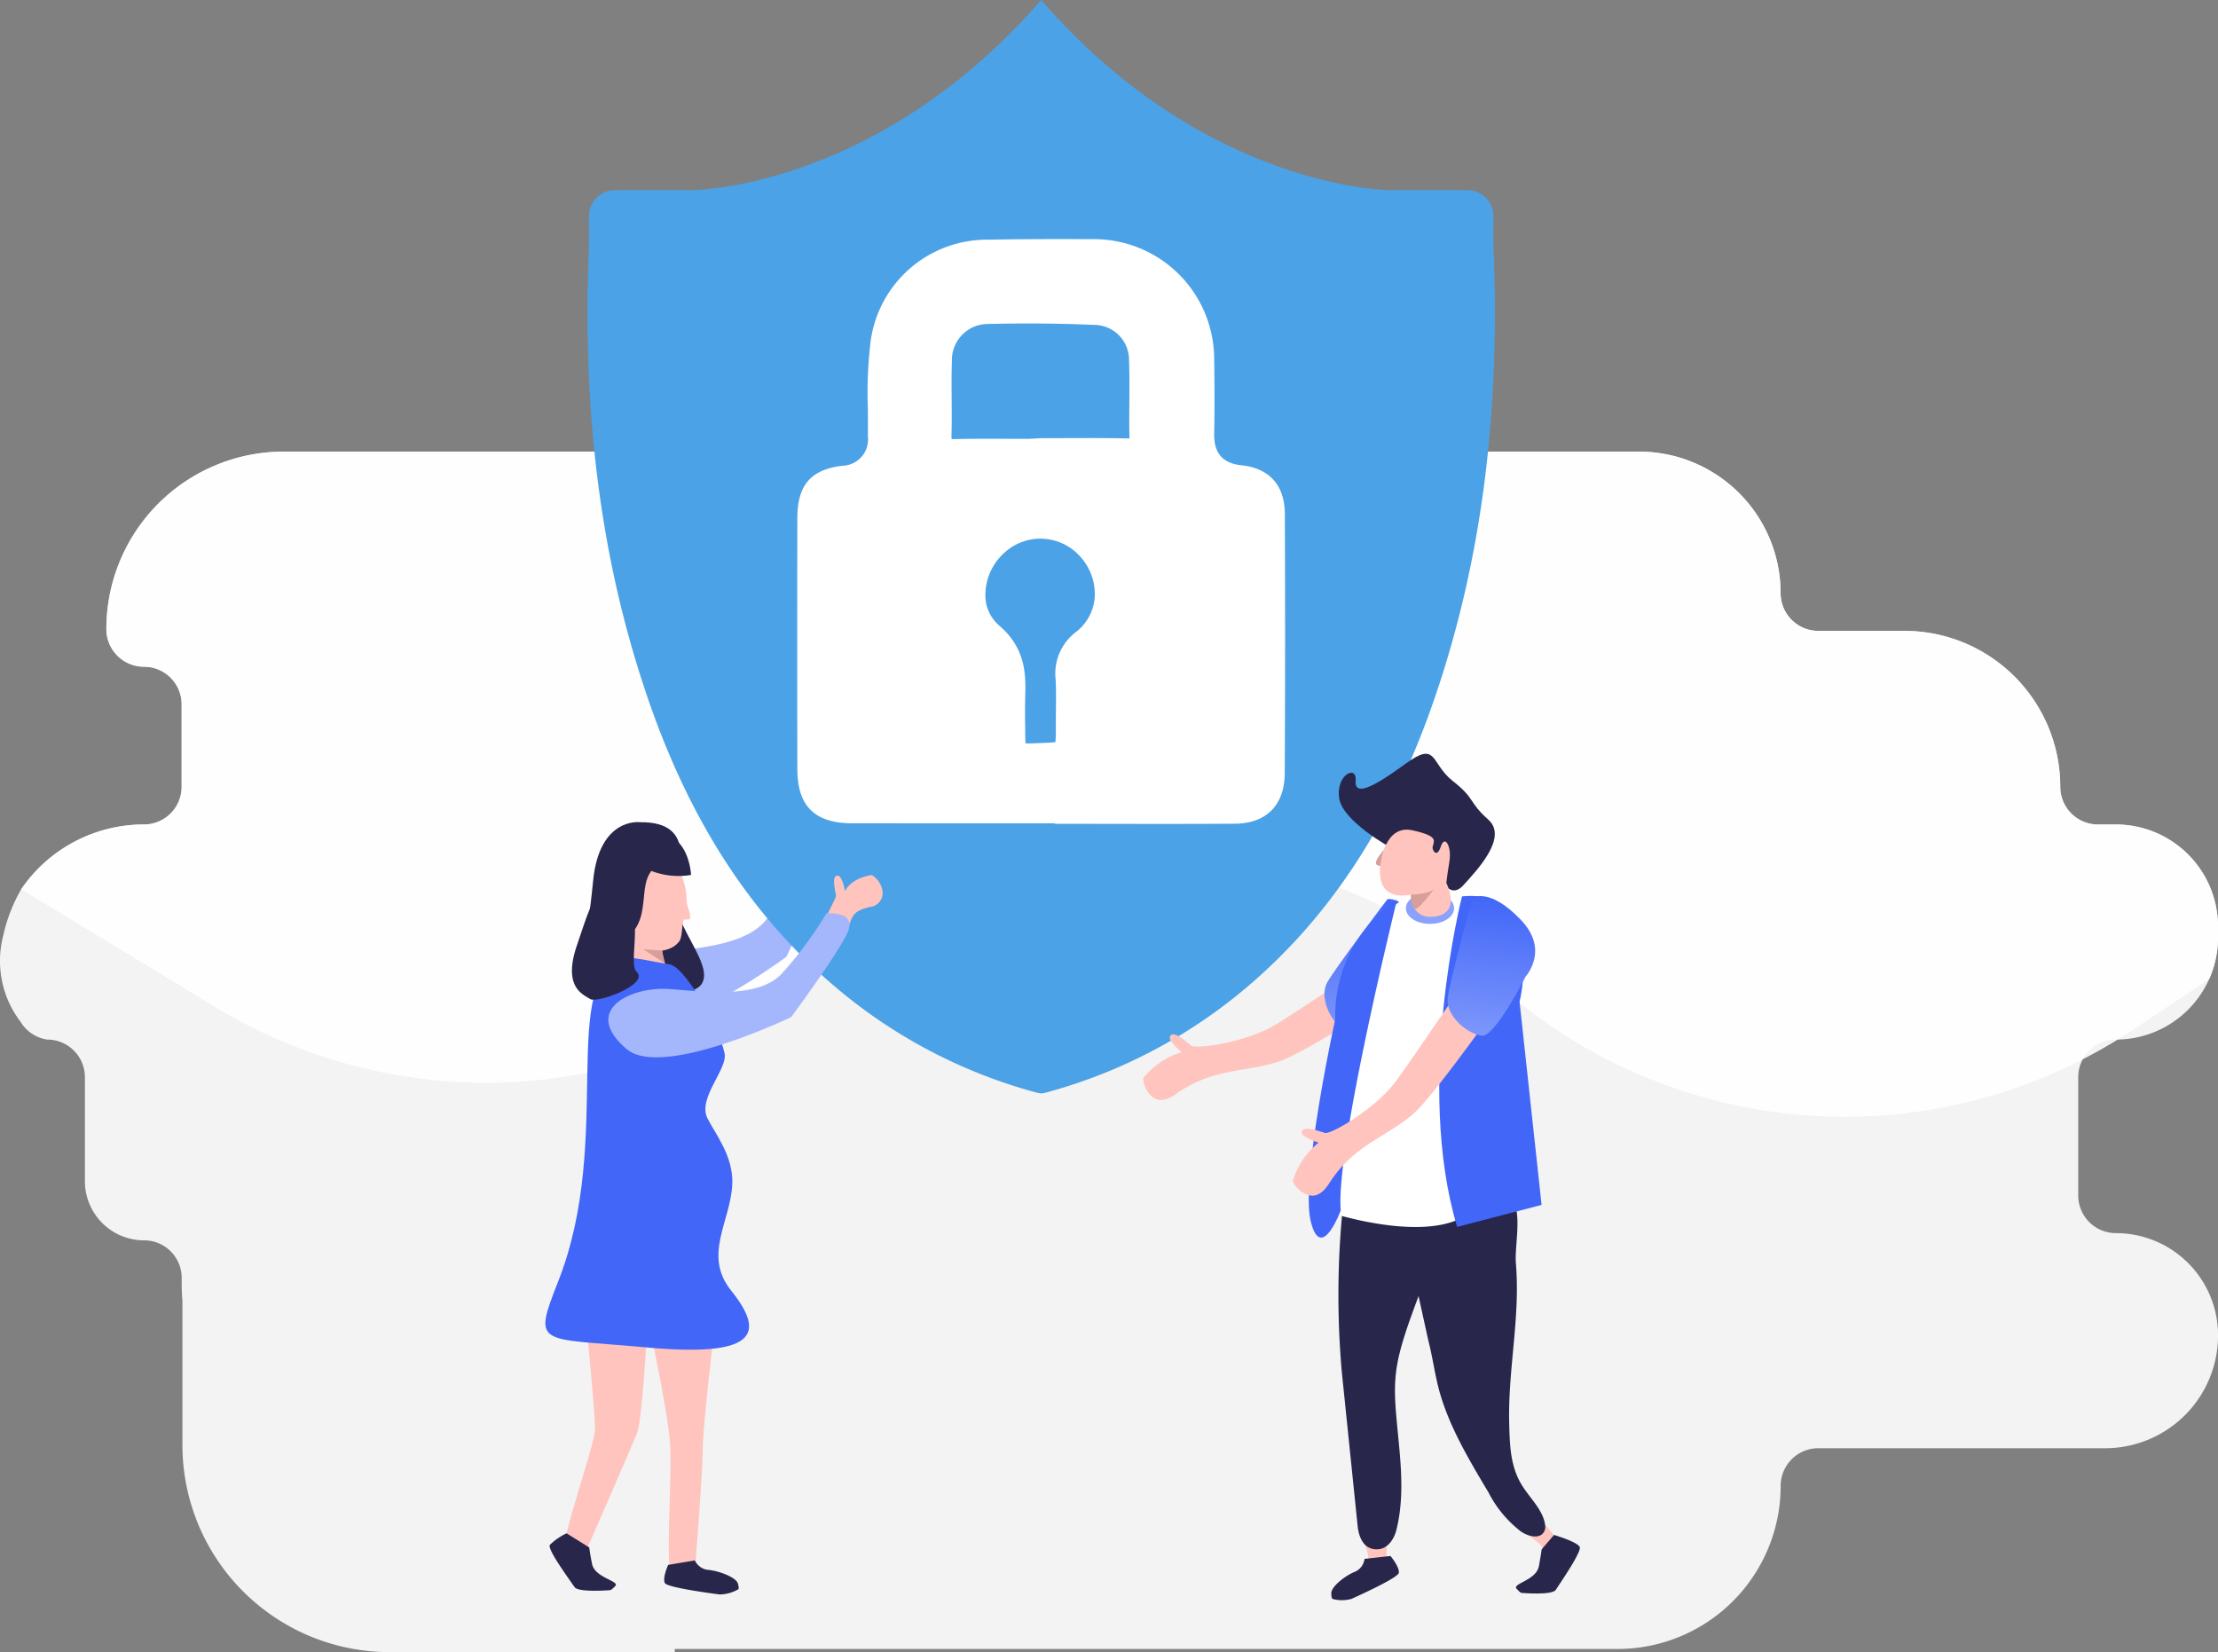 <svg xmlns="http://www.w3.org/2000/svg" xmlns:xlink="http://www.w3.org/1999/xlink" width="233.59" height="174" viewBox="0 0 233.59 174"><rect x="0" y="0" width="233.59" height="174" fill="#808080" stroke="none"/><defs><style>.a{fill:#f3f3f3;}.b,.g{fill:#fff;}.b{opacity:0.9;}.c{fill:#ffc4bd;}.d{fill:#28264a;}.e{fill:#a4b7fc;}.f{fill:#4ba2e6;}.h{fill:url(#a);}.i{fill:#4166f8;}.j{fill:#8ba2fc;}.k{fill:#d89e9a;}.l{fill:url(#b);}.m{fill:url(#c);}</style><linearGradient id="a" x1="0.534" y1="0.008" x2="0.463" y2="1.217" gradientUnits="objectBoundingBox"><stop offset="0" stop-color="#4166f8"/><stop offset="1" stop-color="#8ba2fc"/></linearGradient><linearGradient id="b" x1="0.537" y1="0.067" x2="0.453" y2="1.209" xlink:href="#a"/><linearGradient id="c" x1="54.946" y1="0.5" x2="55.946" y2="0.5" xlink:href="#a"/></defs><g transform="translate(-1676.037 -1097.667)"><g transform="translate(1676.037 1145.229)"><path class="a" d="M1676.385,1277.84a17.082,17.082,0,0,1,1.883-4.85,15.65,15.65,0,0,1,12.935-6.823,3.964,3.964,0,0,0,3.964-3.964v-8.685a3.964,3.964,0,0,0-3.964-3.965,3.964,3.964,0,0,1-3.964-3.964,18.69,18.69,0,0,1,18.69-18.69h142.721a14.914,14.914,0,0,1,14.914,14.914,3.964,3.964,0,0,0,3.965,3.964h9.062a16.424,16.424,0,0,1,16.424,16.425,3.964,3.964,0,0,0,3.965,3.964h1.887a10.761,10.761,0,0,1,10.761,10.761v1.132a10.752,10.752,0,0,1-10.56,10.758l-.2,0a3.951,3.951,0,0,0-2.8,1.161,3.945,3.945,0,0,0-1.161,2.8v12.46a3.964,3.964,0,0,0,3.963,3.964,10.762,10.762,0,0,1,10.763,10.76h0a11.893,11.893,0,0,1-11.893,11.893h-30.206a3.964,3.964,0,0,0-3.965,3.964,17.179,17.179,0,0,1-17.179,17.179h-99.291v.33h-30.025a21.826,21.826,0,0,1-21.826-21.826V1316.3q-.075-.8-.075-1.618v-.755a3.957,3.957,0,0,0-3.951-3.964,6.23,6.23,0,0,1-6.243-6.229v-10.949a3.964,3.964,0,0,0-3.965-3.965,3.951,3.951,0,0,1-2.806-1.867A10.558,10.558,0,0,1,1676.385,1277.84Z" transform="translate(-1676.037 -1226.9)"/><path class="b" d="M1913.458,1278.06v-1.133a10.761,10.761,0,0,0-10.761-10.76h-1.887a3.964,3.964,0,0,1-3.966-3.965,16.424,16.424,0,0,0-16.424-16.425h-9.062a3.965,3.965,0,0,1-3.964-3.965,14.914,14.914,0,0,0-14.914-14.914H1709.76a18.69,18.69,0,0,0-18.69,18.69,3.964,3.964,0,0,0,3.964,3.964,3.964,3.964,0,0,1,3.964,3.964v8.685a3.964,3.964,0,0,1-3.964,3.965,15.649,15.649,0,0,0-12.934,6.823l20.465,12.414a54.894,54.894,0,0,0,57.94-.623l11.122-7.078a54.893,54.893,0,0,1,66,5.333,54.9,54.9,0,0,0,61.586,7.861q1.873-.962,3.689-2.078.857-.526,1.7-1.088l7.93-5.286A10.727,10.727,0,0,0,1913.458,1278.06Z" transform="translate(-1679.868 -1226.899)"/></g><g transform="translate(1733.469 1097.667)"><g transform="translate(0.453 138.528)"><path class="c" d="M1868.38,1474.923s-1.3,10.591-1.3,13.151-.826,12.794-.826,12.794-2.251,2.631-2.628,0,.24-10.084,0-13.432c-.24-3.383-2.4-13.366-2.4-13.366Z" transform="translate(-1850.951 -1474.07)"/><path class="c" d="M1846.08,1476.12s-.527,9.454-1.053,10.8-5.323,12.321-5.323,12.321-2.037,2.109-2.414.545,3.308-11.585,3.308-13.293-.977-11.658-.977-11.658Z" transform="translate(-1835.811 -1474.556)"/><path class="d" d="M1837.488,1537.919l-2.384-1.486a6.384,6.384,0,0,0-1.754,1.209c-.3.4,1.62,3.06,2.6,4.462.407.58,3.7.316,3.7.316s.1.08.587-.443-2.151-.855-2.444-2.3C1837.6,1538.766,1837.488,1537.919,1837.488,1537.919Z" transform="translate(-1833.319 -1513.481)"/><path class="d" d="M1869.332,1544.194l-2.808.467s-.61,1.317-.36,1.9c.177.418,3.712.942,5.752,1.212a3.979,3.979,0,0,0,1.974-.534s.147-.012-.027-.62-1.814-1.274-3.021-1.422A1.745,1.745,0,0,1,1869.332,1544.194Z" transform="translate(-1854.038 -1518.386)"/></g><g transform="translate(6.515 84.448)"><path class="c" d="M1909.232,1327.125c-2.161.762-2.445,2.2-2.445,2.2s-.61-1.518-1.056-1.457c-.524.074-.313.858.217,2.109.068.164-.677,2.534-.638,2.562.718.5,1.723.108,2.3.841.7-1.168-.164-1.955,2.1-2.929a1.476,1.476,0,0,0,.925-1.933A2.4,2.4,0,0,0,1909.232,1327.125Z" transform="translate(-1884.876 -1327.125)"/><path class="e" d="M1870.223,1340.087s3.224-.958,2.544,1.656-4.1,9.773-4.1,9.773-12.082,9.012-16.354,6.626c-5.54-3.1-.84-6.62,3.309-7.088s9.268-.861,11.18-3.8A40.694,40.694,0,0,0,1870.223,1340.087Z" transform="translate(-1849.789 -1335.208)"/></g><g transform="translate(4.442 0)"><path class="f" d="M1891.935,1097.667c-16.964,19.528-35.884,20.008-36.7,20.025h-8.2a2.722,2.722,0,0,0-2.719,2.718v3.01c-.775,17.925,1.292,33.658,6.32,48.15,4.466,12.865,10.943,22.745,19.816,30.2a54.641,54.641,0,0,0,21.017,10.966,2.138,2.138,0,0,0,.467.076,2.2,2.2,0,0,0,.459-.071,54.7,54.7,0,0,0,21.03-10.968c8.868-7.459,15.347-17.339,19.814-30.2,5.028-14.492,7.095-30.225,6.322-48.089l0-3.071a2.721,2.721,0,0,0-2.718-2.718h-8.182C1927.821,1117.676,1908.9,1117.2,1891.935,1097.667Z" transform="translate(-1844.157 -1097.667)"/><path class="g" d="M1955.529,1195.011c-.015-2.987-1.626-4.794-4.553-5.1-2.633-.266-2.909-2.054-2.888-3.379.044-2.348.044-4.88,0-7.76a12.652,12.652,0,0,0-12.806-12.677c-3.682-.02-7.378-.013-11.058.055a12.361,12.361,0,0,0-12.31,10.627,45.225,45.225,0,0,0-.3,7.167c.008.969.013,1.936,0,2.909a2.765,2.765,0,0,1-2.638,3.1c-3.343.38-4.778,2.023-4.788,5.487q-.029,13.253,0,26.509c.016,3.855,1.847,5.66,5.771,5.66l7.974.005h13.353v.048l10.818.015c2.7,0,5.419-.006,8.13-.023,3.348-.011,5.268-1.955,5.284-5.318C1955.565,1213.168,1955.565,1203.976,1955.529,1195.011Zm-20.03,8.9a5.09,5.09,0,0,1-1.949,3.538,5.485,5.485,0,0,0-2.161,5c.058,1.158.04,2.354.029,3.507-.007.52-.007,1.042-.007,1.569a15.21,15.21,0,0,1-.044,1.536c-.337.052-.982.074-1.612.1-.479.023-.885.037-1.216.037-.135,0-.241,0-.318-.007-.036-.359-.036-.969-.036-1.571l-.016-.971c0-.759,0-1.52.016-2.27.063-2.29.141-5.124-2.743-7.6a4.166,4.166,0,0,1-1.451-3.237,6,6,0,0,1,2.077-4.491,5.6,5.6,0,0,1,7.966.535A5.839,5.839,0,0,1,1935.5,1203.912Zm3.377-16.833c-1.3-.03-2.609-.036-3.921-.036l-5.13.013-1.315.069-3.935-.011c-1.273,0-2.556.005-3.908.039-.1,0-.165,0-.229,0-.007-.092-.016-.219-.016-.386.036-1.291.028-2.565.016-3.841-.007-1.317-.016-2.643.026-3.963a3.806,3.806,0,0,1,3.829-3.937c3.71-.091,7.469-.063,11.2.1a3.678,3.678,0,0,1,3.626,3.724c.056,1.458.042,2.962.035,4.412-.008,1.192-.023,2.379.007,3.567v.246c-.07,0-.155.01-.266.01Z" transform="translate(-1882.089 -1140.907)"/></g><g transform="translate(62.962 79.384)"><g transform="translate(0 15.297)"><path class="c" d="M2027.3,1372.657s-7.839,5.282-10.186,6.705c-3.068,1.858-8.412,2.61-8.9,2.2-1.187-1-1.971-1.5-2.229-.95-.217.466,1.234,1.646,1.234,1.646a8.21,8.21,0,0,0-4.054,2.757,2.744,2.744,0,0,0,1.038,2.006c.533.394,1.305.438,2.424-.354,4.039-2.868,7.4-2.2,11.11-3.526,2.465-.878,11.4-6.585,11.4-6.585Z" transform="translate(-2003.165 -1366.133)"/><path class="h" d="M2061.675,1354.945s-5.313,6.986-6.326,8.733c-.9,1.543.266,4.134,1.783,5.076,1.2.739,6.632-4.03,6.632-4.03s3.416-1.607,1.8-5.695C2063.764,1354.472,2061.675,1354.945,2061.675,1354.945Z" transform="translate(-2035.945 -1354.931)"/></g><g transform="translate(17.442)"><path class="c" d="M2113.8,1531.883c.447.526.89,1.055,1.338,1.583a1.914,1.914,0,0,0,1.357.836,2.219,2.219,0,0,1,.527.024c.37.112.364.5.287.8a6.821,6.821,0,0,1-2.294,4.2,1.264,1.264,0,0,1-.927.305c-.347-.057-.521-.484-.19-.586a.391.391,0,0,0-.391.045c-.36-.168-.33-.569-.22-.875.227-.566.607-1.087.84-1.648a1.706,1.706,0,0,0-.083-1.717,8.171,8.171,0,0,0-1.3-1.031c-.413-.353-.68-.919-.293-1.295a2.194,2.194,0,0,1,1.724-.243" transform="translate(-2089.555 -1451.462)"/><path class="d" d="M2112.547,1538.416l1.3-1.515s2.294.663,2.695,1.233c.283.4-1.564,3.121-2.511,4.551-.391.59-3.572.322-3.572.322s-.1.081-.563-.453,2.071-.871,2.358-2.342C2112.431,1539.28,2112.547,1538.416,2112.547,1538.416Z" transform="translate(-2088.021 -1454.634)"/><path class="c" d="M2063.535,1536.433v1.882a1.274,1.274,0,0,0,.55,1.26,1.673,1.673,0,0,1,.433.232c.23.246-.056.574-.33.795a10.52,10.52,0,0,1-4.912,2.6,1.389,1.389,0,0,1-1-.124.324.324,0,0,1,.263-.57.361.361,0,0,0-.363-.124c-.187-.284.12-.613.44-.825.58-.387,1.277-.669,1.867-1.046a2.145,2.145,0,0,0,1.147-1.481,5.606,5.606,0,0,0-.357-1.4.983.983,0,0,1,.664-1.211,2.045,2.045,0,0,1,1.624.5" transform="translate(-2055.336 -1454.305)"/><path class="d" d="M2068.5,1452.611c.437,1.677.654,3.383,1.09,5.057,1,3.816,3.125,7.39,5.239,10.924a12.216,12.216,0,0,0,3.418,4.124c.614.42,1.595.754,2.194.321a1.045,1.045,0,0,0,.351-1.031c-.2-1.562-1.641-2.829-2.491-4.252-1.164-1.93-1.22-4.131-1.283-6.262-.167-5.8,1.187-11.256.7-17.043-.146-1.766.67-5.171-.373-6.743s-2.231-1.948-4.5-1.738a73.013,73.013,0,0,0-7.3,1.413,8.991,8.991,0,0,1-5.946.166,92.625,92.625,0,0,0-.218,18.315c.144,1.418.294,2.832.437,4.251q.62,6.03,1.24,12.062c.106,1.04.574,2.368,1.917,2.421,1.25.046,1.931-1.113,2.167-2.068,1.011-4.084.273-8.283-.057-12.431s.081-6.038,2.385-12.163Z" transform="translate(-2055.909 -1390.814)"/><path class="d" d="M2060.5,1543.226l2.734-.307s.944,1.123.881,1.764c-.043.455-3.168,1.929-4.979,2.751a3.7,3.7,0,0,1-1.98.013s-.144.03-.154-.613,1.314-1.743,2.388-2.212A1.7,1.7,0,0,0,2060.5,1543.226Z" transform="translate(-2054.631 -1458.437)"/><path class="g" d="M2073.914,1356.939l-1.524-2.1s-5.315-3.456-9.471-.1a9.178,9.178,0,0,0-3.428,8.071l-3.264,24.044s12.9,4.279,16.017-1.3.073-15.8.073-15.8Z" transform="translate(-2054.14 -1338.586)"/><path class="i" d="M2090.283,1354.094s-5.031,19.7-.512,34.81l8.894-2.319-2.317-21.387S2099.24,1353.215,2090.283,1354.094Z" transform="translate(-2074.148 -1339.076)"/><path class="i" d="M2059.854,1355.1s-6.51,26.34-5.931,32.719c0,0-2.077,5.627-3.164,1.135s2.584-21.251,2.584-21.251A14.706,14.706,0,0,1,2059.854,1355.1Z" transform="translate(-2050.557 -1339.742)"/><g transform="translate(3.162)"><path class="j" d="M2078.34,1354.756c0,.908,1.136,1.644,2.539,1.644s2.54-.736,2.54-1.644-1.137-1.644-2.54-1.644S2078.34,1353.848,2078.34,1354.756Z" transform="translate(-2071.277 -1338.484)"/><path class="k" d="M2070.963,1339.841s-1.693,1.693-1.042,1.986.781-.163.781-.163Z" transform="translate(-2065.863 -1330.098)"/><path class="d" d="M2069.7,1326.016s.981,2.926,2.572,1.186,4.689-5.073,2.611-6.91-1.327-2.173-3.731-4.059-1.581-4.3-5.016-1.788-5.358,3.432-5.215,1.741-2.078-.629-1.741,1.836,5.509,5.268,5.509,5.268Z" transform="translate(-2059.149 -1313.367)"/><path class="c" d="M2077.9,1340.691s1.734,3.333-1.457,3.561c-1.194.085-2.238-.59-2.275-2.33-4.14.767-3.163-3.433-3.163-3.433s.442-3.995,3.343-3.343,2.188,1.124,2.1,1.812c-.027.218.437,1.2.87-.109s1.158.037.907,1.558S2077.9,1340.691,2077.9,1340.691Z" transform="translate(-2066.575 -1327.085)"/><path class="k" d="M2079.765,1352.595s2.014-.047,2.47-.633c0,0-1.6,2.181-2.019,2.149C2080.216,1354.111,2079.737,1353.847,2079.765,1352.595Z" transform="translate(-2072.177 -1337.758)"/></g></g><g transform="translate(15.746 14.986)"><path class="c" d="M2063.691,1379.975s-5.285,7.836-6.927,10.036c-2.147,2.873-6.819,5.573-7.427,5.377-1.476-.484-2.39-.65-2.423-.045-.026.514,1.761,1.064,1.761,1.064a8.209,8.209,0,0,0-2.725,4.076,2.743,2.743,0,0,0,1.715,1.471c.643.166,1.374-.083,2.114-1.237,2.668-4.173,6.036-4.818,8.977-7.436,1.956-1.739,8.1-10.378,8.1-10.378Z" transform="translate(-2045.949 -1370.447)"/><path class="l" d="M2092.875,1354.289s-2.307,8.469-2.59,10.468c-.255,1.767,1.8,3.733,3.556,4.037,1.385.237,4.637-6.223,4.637-6.223s2.563-2.771-.467-5.954C2094.634,1353.068,2092.875,1354.289,2092.875,1354.289Z" transform="translate(-2073.955 -1354.086)"/></g></g><path class="d" d="M1848.1,1332.925s-4.285-.581-4.942,6.175-1.513,9.289-1.513,9.289,11.533,4.37,13.025,1.433c1.028-2.024-2.835-5.852-2.758-8.65S1854.35,1332.853,1848.1,1332.925Z" transform="translate(-1838.126 -1246.335)"/><path class="c" d="M1851.878,1370.082s1.891-.872,1.891-1.452v-2.906h3.125s-.3,3.124,1.194,3.923.914,5.957.914,5.957h-7.123Z" transform="translate(-1844.595 -1267.07)"/><path class="m" d="M1840.369,1371.682c.5-.173,4.249.635,4.809.7,1.563.2,5.2,6.485,5.789,9.383.336,1.643-2.852,4.7-1.815,6.808.791,1.6,2.732,3.97,2.628,6.886-.14,3.974-3.142,7.524-.117,11.287,3.792,4.72,2.368,7.013-9,5.969s-11.945-.01-9.194-7.013C1839.371,1390.666,1833.375,1374.086,1840.369,1371.682Z" transform="translate(-1832.088 -1270.821)"/><g transform="translate(6.38 89.461)"><path class="c" d="M1857.923,1346.123c0,.6.487,1.386.344,1.927-.034.116-.631.022-.667.133-.2.6-.11,1.774-.454,2.241-.777,1.05-2.248,1.076-3.471,1.076-2.351,0-4.252-2.409-4.252-5.378s1.9-5.377,4.252-5.377S1857.923,1343.154,1857.923,1346.123Z" transform="translate(-1849.423 -1340.746)"/><path class="k" d="M1862.088,1369.434l-1.954-.13,2.28,1.5Z" transform="translate(-1856.192 -1358.793)"/></g><path class="d" d="M1844.247,1337.911s.154.14.431.356a14.544,14.544,0,0,0-1.788,3.609c-1.159,1.479-1.58,2.9-2.685,6.175-1.483,4.39.706,5.119,1.412,5.589s6.3-1.53,4.883-2.883c-.524-.5-.155-2.438-.159-4.471,1.3-1.839.6-4.433,1.584-5.923.052-.078.09-.145.13-.214a8.015,8.015,0,0,0,4.19.426S1851.932,1332.941,1844.247,1337.911Z" transform="translate(-1836.899 -1248.431)"/><g transform="translate(6.638 92.156)"><path class="c" d="M1917.131,1348.07c-2.267.335-2.82,1.687-2.82,1.687s-.308-1.606-.757-1.632c-.529-.028-.472.782-.191,2.112.035.174-1.149,2.358-1.116,2.393.608.633,1.67.435,2.1,1.266.91-1.013.213-1.95,2.625-2.473a1.476,1.476,0,0,0,1.277-1.721A2.4,2.4,0,0,0,1917.131,1348.07Z" transform="translate(-1889.383 -1348.07)"/><path class="e" d="M1873.089,1359.018s3.347-.323,2.18,2.111-5.89,8.809-5.89,8.809-13.583,6.535-17.321,3.376c-4.845-4.1.441-6.659,4.6-6.325s9.262.927,11.7-1.594A40.7,40.7,0,0,0,1873.089,1359.018Z" transform="translate(-1850.124 -1354.98)"/></g></g></g></svg>